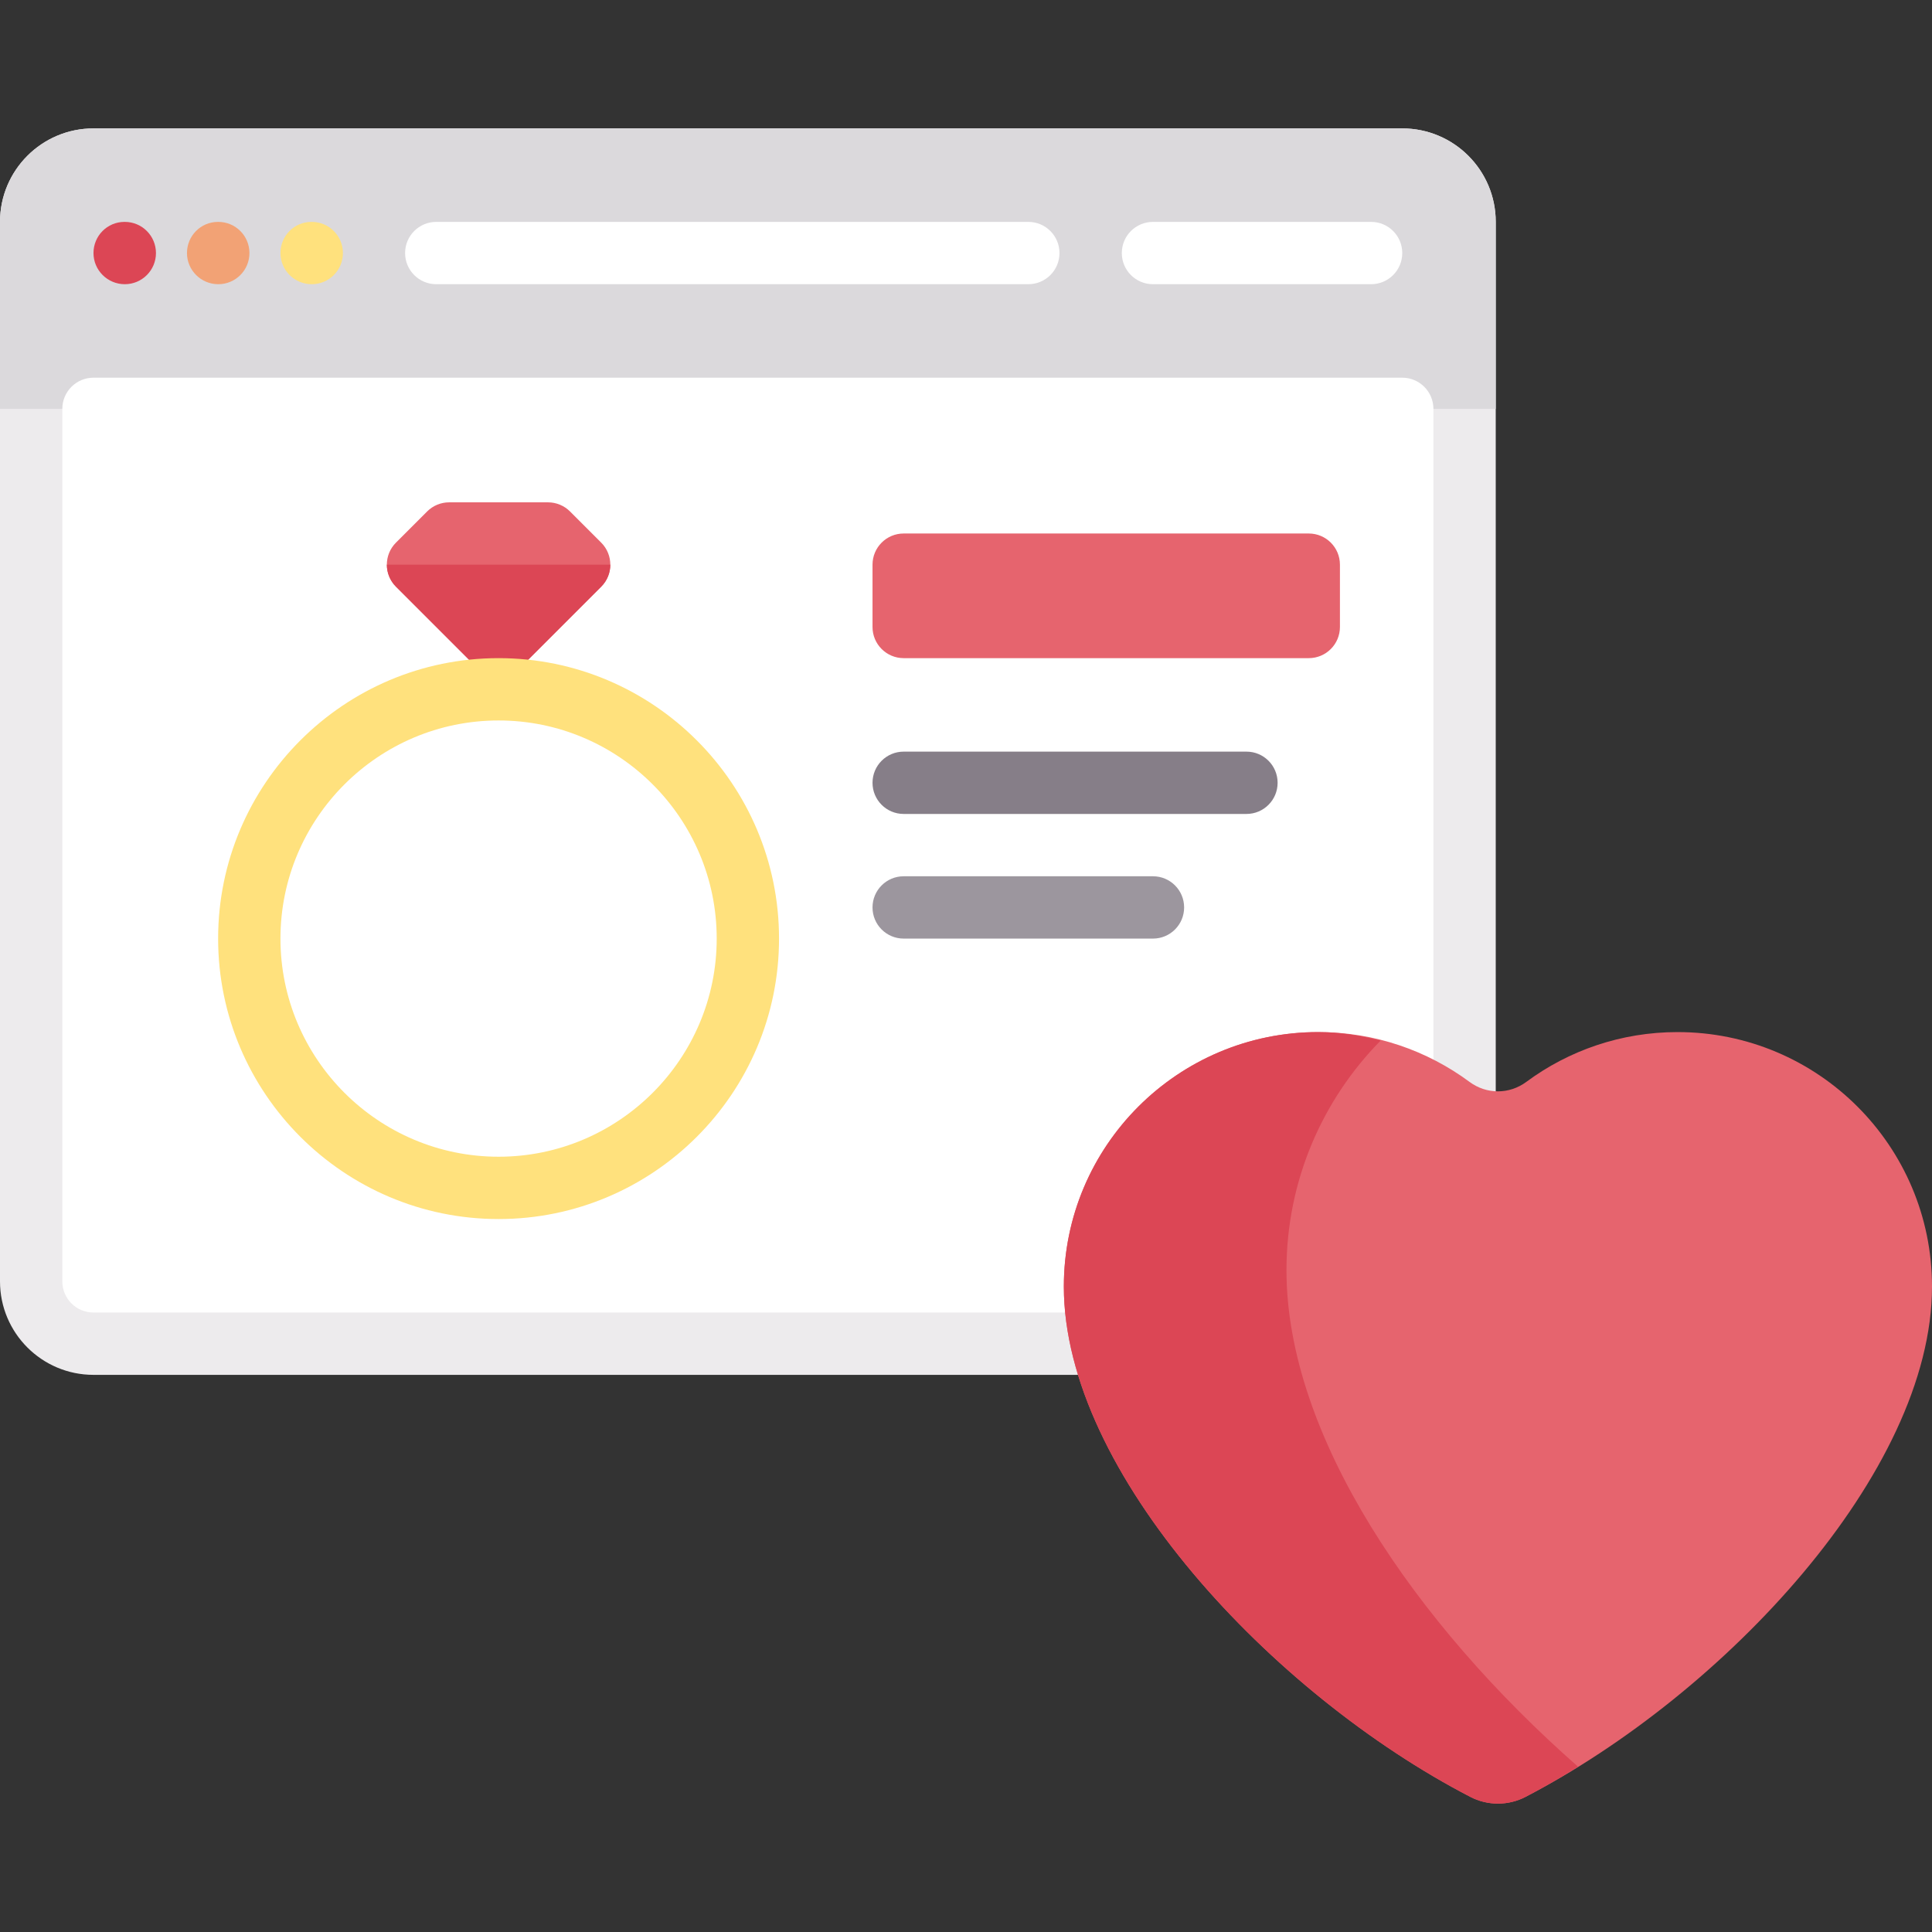 <?xml version="1.0" encoding="iso-8859-1"?>

<svg version="1.1" id="Capa_1" xmlns="http://www.w3.org/2000/svg" xmlns:xlink="http://www.w3.org/1999/xlink" x="0px" y="0px"
	 viewBox="0 0 512 512" style="enable-background:new 0 0 512 512;" xml:space="preserve">
<rect x="0" y="0" width="512" height="512" fill="#333333" stroke="none"/>
<path style="fill:#EDEBED;" d="M371.613,34.028H24.774C11.092,34.028,0,45.119,0,58.802v280.774
	c0,13.682,11.092,24.774,24.774,24.774h346.839c13.682,0,24.774-11.092,24.774-24.774V58.802
	C396.387,45.119,385.295,34.028,371.613,34.028z"/>
<path style="fill:#DBD9DC;" d="M371.613,34.028H24.774C11.092,34.028,0,45.119,0,58.802v49.548h396.387V58.802
	C396.387,45.119,385.295,34.028,371.613,34.028z"/>
<g>
	<path style="fill:#FFFFFF;" d="M272.516,75.318H115.613c-4.565,0-8.258-3.694-8.258-8.258c0-4.565,3.694-8.258,8.258-8.258h156.903
		c4.565,0,8.258,3.694,8.258,8.258C280.774,71.624,277.081,75.318,272.516,75.318z"/>
	<path style="fill:#FFFFFF;" d="M363.355,75.318h-57.806c-4.565,0-8.258-3.694-8.258-8.258c0-4.565,3.694-8.258,8.258-8.258h57.806
		c4.565,0,8.258,3.694,8.258,8.258C371.613,71.624,367.919,75.318,363.355,75.318z"/>
	<path style="fill:#FFFFFF;" d="M371.613,347.834H24.774c-4.561,0-8.258-3.697-8.258-8.258V108.35c0-4.561,3.697-8.258,8.258-8.258
		h346.839c4.561,0,8.258,3.697,8.258,8.258v231.226C379.871,344.137,376.174,347.834,371.613,347.834z"/>
</g>
<path style="fill:#DC4655;" d="M33.073,75.318c-4.565,0-8.298-3.694-8.298-8.258c0-4.565,3.653-8.258,8.218-8.258h0.081
	c4.565,0,8.258,3.694,8.258,8.258C41.331,71.624,37.637,75.318,33.073,75.318z"/>
<path style="fill:#FFE17D;" d="M82.621,75.318c-4.565,0-8.298-3.694-8.298-8.258c0-4.565,3.653-8.258,8.218-8.258h0.081
	c4.565,0,8.258,3.694,8.258,8.258C90.879,71.624,87.185,75.318,82.621,75.318z"/>
<path style="fill:#F2A275;" d="M57.847,75.318c-4.565,0-8.298-3.694-8.298-8.258c0-4.565,3.653-8.258,8.218-8.258h0.081
	c4.565,0,8.258,3.694,8.258,8.258C66.105,71.624,62.411,75.318,57.847,75.318z"/>
<path style="fill:#E6646E;" d="M239.484,174.415h107.355c4.561,0,8.258-3.697,8.258-8.258v-16.516c0-4.561-3.697-8.258-8.258-8.258
	H239.484c-4.561,0-8.258,3.697-8.258,8.258v16.516C231.226,170.717,234.923,174.415,239.484,174.415z"/>
<path style="fill:#867E88;" d="M330.323,215.705h-90.839c-4.565,0-8.258-3.694-8.258-8.258c0-4.565,3.694-8.258,8.258-8.258h90.839
	c4.565,0,8.258,3.694,8.258,8.258C338.581,212.012,334.887,215.705,330.323,215.705z"/>
<path style="fill:#9C969E;" d="M305.548,248.737h-66.065c-4.565,0-8.258-3.694-8.258-8.258c0-4.565,3.694-8.258,8.258-8.258h66.065
	c4.565,0,8.258,3.694,8.258,8.258C313.806,245.044,310.113,248.737,305.548,248.737z"/>
<path style="fill:#E6646E;" d="M104.936,155.48l27.193,27.193l27.193-27.193c3.225-3.225,3.225-8.454,0-11.679l-8.258-8.258
	c-1.549-1.549-3.649-2.419-5.839-2.419h-26.191c-2.19,0-4.291,0.87-5.839,2.419l-8.258,8.258
	C101.711,147.026,101.711,152.255,104.936,155.48z"/>
<path style="fill:#DC4655;" d="M132.129,182.673l27.193-27.194c1.612-1.612,2.419-3.726,2.419-5.839h-59.223
	c0,2.113,0.806,4.227,2.418,5.839L132.129,182.673z"/>
<path style="fill:#FFE17D;" d="M132.129,323.06c-40.984,0-74.323-33.339-74.323-74.323s33.339-74.323,74.323-74.323
	s74.323,33.339,74.323,74.323S173.113,323.06,132.129,323.06z M132.129,190.931c-31.871,0-57.806,25.935-57.806,57.806
	s25.935,57.806,57.806,57.806s57.806-25.935,57.806-57.806S164,190.931,132.129,190.931z"/>
<path style="fill:#E6646E;" d="M444.565,273.512c-15.007,0-28.866,4.904-40.068,13.195c-4.523,3.348-10.543,3.348-15.066,0
	c-11.202-8.291-25.061-13.195-40.068-13.195c-37.243,0-67.435,30.192-67.435,67.435c0,49.279,55.244,108.068,107.745,135.257
	c4.554,2.358,10.029,2.358,14.583,0C456.756,449.014,512,390.226,512,340.946C512,303.703,481.808,273.512,444.565,273.512z"/>
<path style="fill:#DC4655;" d="M340.929,336.623c0-23.714,9.532-45.185,24.946-60.851c-5.308-1.344-10.787-2.26-16.513-2.26
	c-37.243,0-67.435,30.192-67.435,67.435c0,49.279,55.243,108.068,107.745,135.257c4.554,2.358,10.029,2.358,14.583,0
	c4.643-2.405,9.3-5.136,13.946-8.006C374.909,430.134,340.929,380.463,340.929,336.623z"/>
<g>
</g>
<g>
</g>
<g>
</g>
<g>
</g>
<g>
</g>
<g>
</g>
<g>
</g>
<g>
</g>
<g>
</g>
<g>
</g>
<g>
</g>
<g>
</g>
<g>
</g>
<g>
</g>
<g>
</g>
</svg>
